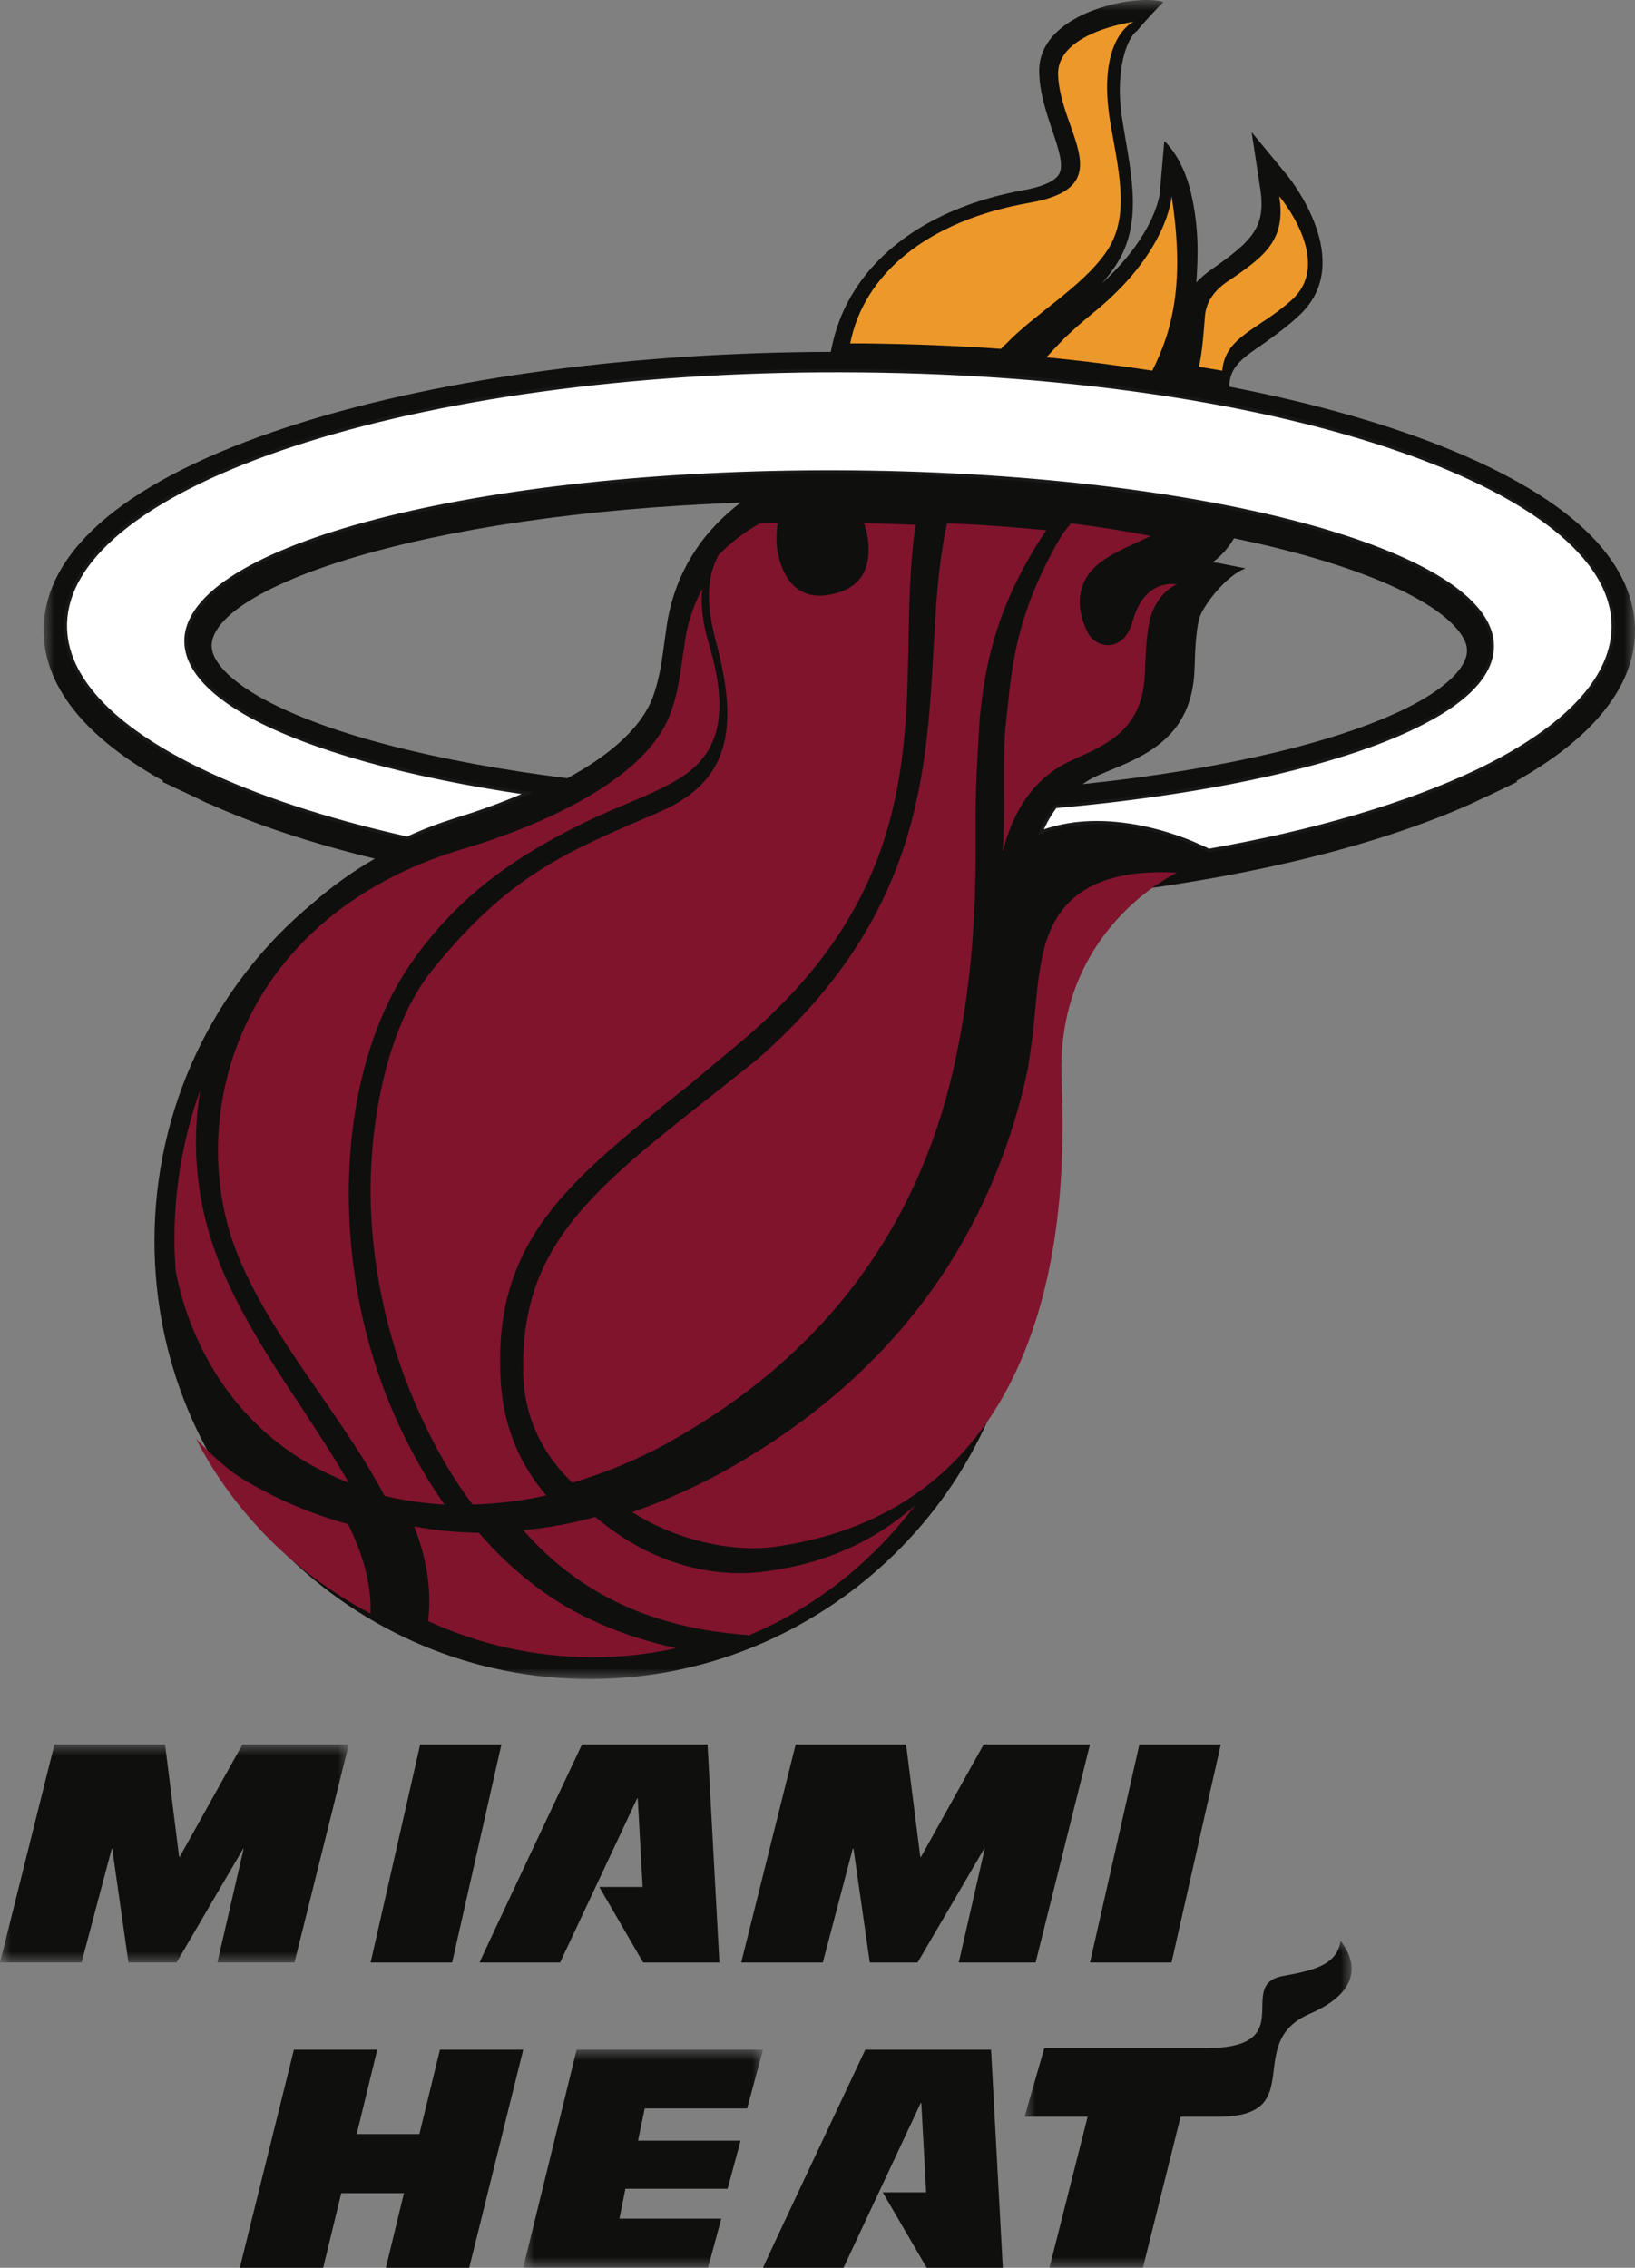 <?xml version="1.0" encoding="UTF-8"?>
<svg width="75px" height="104px" viewBox="0 0 75 104" version="1.1" xmlns="http://www.w3.org/2000/svg" xmlns:xlink="http://www.w3.org/1999/xlink">
    <rect x="0" y="0" width="75" height="104" fill="#808080" stroke="none"/>
    <!-- Generator: Sketch 54.1 (76490) - https://sketchapp.com -->
    <title>mdpi/Miami Heat</title>
    <desc>Created with Sketch.</desc>
    <defs>
        <polygon id="path-1" points="0 6.0779838e-05 73 6.0779838e-05 73 77 0 77"></polygon>
        <polygon id="path-3" points="0 9.09090909e-05 11 9.09090909e-05 11 10 0 10"></polygon>
        <polygon id="path-5" points="-9.67741935e-05 4.6875e-05 15 4.6875e-05 15 15 -9.67741935e-05 15"></polygon>
        <polygon id="path-7" points="0 -4.54545455e-05 16 -4.54545455e-05 16 10 0 10"></polygon>
    </defs>
    <g id="Site" stroke="none" stroke-width="1" fill="none" fill-rule="evenodd">
        <g id="Desktop:-Who-We-Are-" transform="translate(-461, -1128)">
            <g id="Miami-Heat" transform="translate(461, 1128)">
                <g id="Group-3" transform="translate(2, 0)">
                    <mask id="mask-2" fill="white">
                        <use xlink:href="#path-1"></use>
                    </mask>
                    <g id="Clip-2"></g>
                    <path d="M7.713,29.525 C7.945,26.957 17.12,23.583 31.974,23.051 C30.597,24.091 28.965,25.902 28.566,28.82 L28.412,29.929 C28.315,30.615 28.193,31.306 27.936,31.999 C27.362,33.498 25.758,34.754 24.022,35.69 C18.036,34.937 13.039,33.663 10.125,32.08 L10.12,32.08 C8.528,31.208 7.645,30.284 7.713,29.525 M64.763,28.765 C65.336,29.396 65.3,29.791 65.288,29.929 C65.226,30.648 64.328,31.525 62.809,32.325 C59.633,33.99 54.169,35.278 47.666,35.96 C47.951,35.754 48.265,35.59 48.605,35.461 L48.713,35.411 C50.581,34.652 52.695,33.787 52.795,30.678 C52.815,30.186 52.833,28.668 53.105,28.122 C53.457,27.438 54.34,26.363 55.133,26.066 C55.144,26.066 53.824,25.807 53.824,25.807 C53.755,25.807 53.678,25.807 53.623,25.786 C54.058,25.476 54.376,25.077 54.606,24.685 C59.892,25.78 63.441,27.29 64.763,28.765 M71.252,24.855 C68.462,21.771 62.307,19.266 54.384,17.732 C54.413,16.816 54.966,16.443 55.964,15.757 C56.472,15.389 57.055,14.981 57.638,14.425 C60.197,11.977 57.196,8.237 57.074,8.074 L55.414,6.058 L55.808,8.648 C56.085,10.426 55.439,11.057 53.515,12.395 C53.276,12.576 53.058,12.752 52.879,12.955 C52.956,11.774 53.013,10.447 52.621,8.795 C52.212,7.136 51.408,6.47 51.408,6.47 L51.2,8.869 C51.2,8.887 51.009,10.743 48.542,12.999 C48.762,12.752 48.955,12.507 49.132,12.245 C50.345,10.474 49.992,8.455 49.584,6.114 L49.504,5.627 C49.085,3.201 49.738,1.676 50.151,1.425 C50.552,0.921 51.36,0.098 51.36,0.098 C51.36,0.098 50.935,-0.099 49.738,0.065 C48.195,0.281 45.599,1.221 45.67,3.333 C45.696,4.28 45.998,5.159 46.26,5.953 C46.545,6.788 46.818,7.587 46.579,7.988 C46.395,8.308 45.814,8.569 44.92,8.726 C41.264,9.399 38.488,11.106 37.055,13.559 C36.575,14.372 36.281,15.229 36.11,16.137 C27.073,16.166 18.516,17.304 11.878,19.363 C4.438,21.678 0.338,24.834 0.019,28.472 C-0.146,30.401 0.711,33.154 5.487,35.813 L5.45,35.856 L6.807,36.495 L6.812,36.495 L7.524,36.842 L7.534,36.835 C9.738,37.834 12.318,38.679 15.196,39.379 C14.163,39.973 13.228,40.649 12.378,41.391 C7.754,45.207 5.086,50.88 5.086,56.91 C5.086,62.276 7.169,67.311 10.939,71.111 C14.717,74.902 19.737,77 25.07,77 C34.516,77 42.752,70.267 44.647,60.983 C46.26,56.135 46.079,50.921 46.003,48.954 C45.845,44.486 48.027,42.026 49.409,40.91 C55.724,40.114 61.31,38.723 65.476,36.863 L66.145,36.546 L66.157,36.546 L67.598,35.856 L67.561,35.813 C70.9,33.936 72.767,31.72 72.98,29.379 C73.118,27.796 72.54,26.283 71.252,24.855" id="Fill-1" fill="#0F0F0E" mask="url(#mask-2)"></path>
                </g>
                <path d="M56.068,17 C56.197,15.421 57.754,15.116 59.27,13.742 C61.205,11.964 58.681,9 58.681,9 C58.997,10.994 58.041,11.75 56.289,12.923 C55.736,13.302 55.331,13.812 55.275,14.488 C55.21,15.223 55.171,16.014 55,16.824 C55.358,16.882 55.718,16.944 56.068,17" id="Fill-4" fill="#ED982A"></path>
                <path d="M50.103,14.384 C49.643,14.759 49.215,15.136 48.822,15.517 C48.528,15.817 48.257,16.102 48,16.388 C49.67,16.549 51.29,16.756 52.857,17 C53.859,15.019 54.328,12.793 53.745,9 C53.745,9 53.597,11.578 50.103,14.384" id="Fill-6" fill="#ED982A"></path>
                <path d="M39.692,15.75 C41.817,15.777 43.886,15.852 45.917,16 C45.987,15.919 46.047,15.852 46.122,15.797 C47.473,14.383 49.579,13.198 50.704,11.615 C51.827,10.048 51.374,8.116 50.959,5.779 C50.236,1.742 52,1 52,1 C52,1 48.472,1.471 48.536,3.431 C48.63,6.078 51.459,8.568 47.202,9.304 C42.535,10.125 39.627,12.566 39,15.75 L39.692,15.75" id="Fill-8" fill="#ED982A"></path>
                <polygon id="Fill-10" fill="#0F0F0E" points="20.74 90 23 80 19.274 80 17 90"></polygon>
                <path d="M29.254,82.471 L29.479,86.537 L27.491,86.537 L29.502,90 L33,90 L32.456,80 L26.697,80 C26.697,80 21.974,90 22,90 L25.692,90 L29.229,82.471 L29.254,82.471" id="Fill-12" fill="#0F0F0E"></path>
                <polygon id="Fill-14" fill="#0F0F0E" points="18.529 100.579 17.7 104 21.522 104 24 94 20.181 94 19.237 97.868 16.363 97.868 17.304 94 13.482 94 11 104 14.824 104 15.654 100.579"></polygon>
                <g id="Group-18" transform="translate(24, 94)">
                    <mask id="mask-4" fill="white">
                        <use xlink:href="#path-3"></use>
                    </mask>
                    <g id="Clip-17"></g>
                    <polygon id="Fill-16" fill="#0F0F0E" mask="url(#mask-4)" points="4.414 7.746 4.688 6.376 9.377 6.376 9.971 4.17 5.267 4.17 5.575 2.693 10.272 2.693 11 9.09090909e-05 2.451 9.09090909e-05 0 10 8.476 10 9.088 7.746"></polygon>
                </g>
                <polygon id="Fill-19" fill="#0F0F0E" points="53.74 90 56 80 52.265 80 50 90"></polygon>
                <g id="Group-23" transform="translate(47, 89)">
                    <mask id="mask-6" fill="white">
                        <use xlink:href="#path-5"></use>
                    </mask>
                    <g id="Clip-22"></g>
                    <path d="M14.497,4.6875e-05 C15.067,0.748 15.693,2.224 13.062,3.361 C9.995,4.696 13.072,8.073 8.875,8.073 L7.156,8.073 L5.427,15 L1.139,15 L2.892,8.073 L-9.67741935e-05,8.073 L0.904,4.927 L8.316,4.927 C12.695,4.927 9.621,2.008 11.862,1.617 C13.389,1.343 14.325,1.075 14.497,4.6875e-05" id="Fill-21" fill="#0F0F0E" mask="url(#mask-6)"></path>
                </g>
                <g id="Group-26" transform="translate(0, 80)">
                    <mask id="mask-8" fill="white">
                        <use xlink:href="#path-7"></use>
                    </mask>
                    <g id="Clip-25"></g>
                    <polygon id="Fill-24" fill="#0F0F0E" mask="url(#mask-8)" points="8.217 5.157 7.572 -4.54545455e-05 2.497 -4.54545455e-05 -9.41176471e-05 10 3.741 10 5.126 4.78 5.148 4.78 5.892 10 8.1 10 11.155 4.78 11.176 4.78 9.972 10 13.508 10 16 -4.54545455e-05 11.122 -4.54545455e-05 8.241 5.157"></polygon>
                </g>
                <polygon id="Fill-27" fill="#0F0F0E" points="42.215 85.157 41.563 80 36.499 80 34 90 37.744 90 39.117 84.78 39.151 84.78 39.899 90 42.091 90 45.145 84.78 45.171 84.78 43.98 90 47.505 90 50 80 45.123 80 42.247 85.157"></polygon>
                <path d="M42.262,96.447 L42.484,100.54 L40.491,100.54 L42.51,104 L46,104 L45.461,94 L39.693,94 C39.693,94 34.973,104 35,104 L38.692,104 L42.233,96.447 L42.262,96.447" id="Fill-29" fill="#0F0F0E"></path>
                <path d="M8.059,58.292 C8.579,60.998 10.078,64.242 13.066,66.406 C13.968,67.074 14.957,67.583 16,68 C15.351,66.866 14.601,65.732 13.837,64.555 C12.405,62.399 10.935,60.159 9.992,57.728 C9.033,55.231 8.759,52.624 9.18,50 C8.419,52.137 8,54.441 8,56.85 C8,57.337 8.03,57.808 8.059,58.292" id="Fill-31" fill="#80142D"></path>
                <path d="M39.642,24 C39.715,24.226 39.769,24.454 39.807,24.669 C39.98,25.973 39.59,27.028 37.978,27.287 C36.317,27.546 35.751,26.12 35.622,24.958 C35.609,24.548 35.636,24.226 35.673,24 C35.392,24 35.123,24 34.848,24.007 C34.305,24.305 33.617,24.781 32.952,25.458 C32.624,26.147 32.226,27.123 32.837,29.411 C33.923,33.451 33.461,35.87 30.193,37.26 C26.034,39.049 23.371,40.082 19.795,44.531 C18.103,46.646 17.171,50.158 17.019,53.688 C16.871,57.112 17.582,60.775 18.797,63.767 C19.615,65.778 20.564,67.53 21.685,69 C22.802,68.965 23.933,68.831 25.06,68.579 C23.814,67.139 23.105,65.388 22.973,63.42 C22.55,56.89 26.102,54.137 31.567,49.794 L34.016,47.751 C43.778,39.551 40.927,31.199 42,24.07 C41.23,24.043 40.445,24.007 39.642,24" id="Fill-33" fill="#80142D"></path>
                <path d="M43.441,24 C43.135,25.4 42.994,26.893 42.899,28.431 C42.514,34.638 42.7,41.665 34.666,48.643 L32.249,50.559 C26.871,54.784 23.801,57.414 24.01,63.146 C24.079,65.042 24.896,66.693 26.257,68 C27.754,67.543 29.243,66.948 30.663,66.152 C37.662,62.269 42.045,56.462 43.734,49.027 C44.79,44.327 44.769,40.492 44.754,37.432 C44.741,35.866 44.95,32.832 44.95,32.832 C45.174,30.904 45.492,28.205 47.766,24.66 C47.84,24.545 47.918,24.435 48,24.319 C46.543,24.179 45.024,24.057 43.441,24" id="Fill-35" fill="#80142D"></path>
                <path d="M47.785,43.978 L47.785,43.943 L47.785,43.987 C47.557,45.107 47.502,46.375 47.352,47.627 C47.279,48.118 47.218,48.572 47.15,49.022 C47.112,49.159 47.084,49.286 47.062,49.421 C45.247,57.325 40.533,63.48 32.955,67.614 C31.645,68.308 30.331,68.887 29,69.347 C31.223,70.757 33.815,71.188 35.592,70.929 C42.397,69.949 45.711,65.717 47.313,61.15 C48.956,56.497 48.77,51.509 48.696,49.453 C48.438,42.567 54,40.019 54,40.019 C49.677,39.792 48.255,41.605 47.785,43.978" id="Fill-37" fill="#80142D"></path>
                <path d="M41.918,69.081 C39.366,71.334 36.614,71.84 35.37,72.031 C32.917,72.431 30.005,71.812 27.43,69.663 C27.387,69.64 27.352,69.596 27.307,69.568 C26.203,69.871 25.097,70.076 24,70.171 C26.521,73.043 29.832,74.663 34.276,74.98 C34.298,75 34.315,75 34.338,75 L34.344,75 C37.365,73.743 40.004,71.65 42,69 C41.973,69.032 41.954,69.052 41.918,69.081" id="Fill-39" fill="#80142D"></path>
                <path d="M16.997,74 C17.041,72.623 16.636,71.262 15.968,69.897 C14.367,69.456 12.81,68.815 11.308,67.932 C10.456,67.452 9.693,66.698 9.012,66.007 C9.012,66 9.012,66 9,66 C10.738,69.372 13.543,72.181 16.997,74" id="Fill-41" fill="#80142D"></path>
                <path d="M30.977,75.578 C28.512,75.015 26.404,74.138 24.557,72.736 C23.611,72.017 22.746,71.21 21.968,70.294 C20.971,70.282 19.979,70.186 19,70 C19.545,71.414 19.814,72.841 19.638,74.343 C21.941,75.402 24.508,76 27.203,76 C28.506,76 29.774,75.86 31,75.589 C30.994,75.589 30.984,75.589 30.977,75.578" id="Fill-43" fill="#80142D"></path>
                <path d="M51.96,28.481 C51.563,29.955 50.262,29.775 49.879,28.979 C49.279,27.733 49.511,26.756 50.13,26.1 C50.76,25.437 51.782,25.071 52.777,24.582 C52.777,24.579 52.777,24.579 52.788,24.579 C51.638,24.36 50.417,24.16 49.117,24 C49.108,24.02 49.085,24.04 49.073,24.061 C48.96,24.207 48.84,24.345 48.733,24.502 C46.684,27.93 46.424,30.454 46.224,32.421 L46.156,33.029 C46.037,34.042 46.053,35.327 46.058,36.828 L46.058,37.466 C46.049,37.976 46.025,38.503 46,39 L46.033,39 C46.053,38.8 46.058,38.721 46.058,38.822 C46.64,36.767 47.708,35.52 49.206,34.848 C50.838,34.114 52.446,33.444 52.522,30.813 C52.554,29.734 52.628,28.636 52.858,28.064 C53.262,27.05 54,26.792 54,26.792 C53.211,26.7 52.345,27.071 51.96,28.481" id="Fill-45" fill="#80142D"></path>
                <path d="M10.919,57.587 C11.814,59.786 13.27,61.894 14.682,63.934 C15.763,65.513 16.83,67.051 17.642,68.602 C18.534,68.814 19.456,68.948 20.389,69 C19.43,67.638 18.581,66.086 17.849,64.321 C15.042,57.449 15.448,48.959 18.938,44.054 C20.735,41.509 22.896,39.789 25.673,38.304 C28.059,37.012 29.557,36.65 31.068,35.76 C32.721,34.775 33.611,33.173 32.52,29.54 C32.201,28.479 32.143,27.644 32.213,27 C31.835,27.712 31.538,28.542 31.403,29.512 L31.41,29.503 C31.234,30.529 31.169,31.664 30.717,32.809 C29.26,36.561 22.192,38.654 21.259,38.925 C18.571,39.724 16.421,40.932 14.744,42.399 C9.907,46.628 9.042,52.972 10.919,57.587" id="Fill-47" fill="#80142D"></path>
                <path d="M39.529,17.006 C19.926,16.796 3.585,21.894 3.016,28.354 C2.786,30.94 5.101,33.339 9.205,35.32 C11.735,36.542 14.959,37.606 18.686,38.441 C19.426,38.094 20.205,37.809 21.024,37.55 C21.677,37.351 22.877,36.955 24.193,36.38 C18.704,35.583 14.262,34.335 11.526,32.857 C9.516,31.755 8.431,30.522 8.537,29.219 C8.924,24.884 22.643,21.487 39.186,21.646 C55.731,21.815 68.832,25.47 68.447,29.816 C68.345,31.005 67.249,32.113 65.381,33.091 C61.925,34.929 55.823,36.327 48.418,36.987 C48.153,37.338 47.924,37.732 47.748,38.164 C51.115,36.889 54.996,38.79 54.996,38.79 C54.996,38.79 55.258,38.893 55.444,39 C60.361,38.135 64.582,36.875 67.756,35.364 C71.497,33.564 73.773,31.408 73.985,29.06 C74.545,22.592 59.124,17.189 39.529,17.006" id="Fill-49" fill="#FFFFFF"></path>
                <path d="M39.529,17.006 C19.926,16.796 3.585,21.894 3.015,28.354 C2.787,30.94 5.101,33.339 9.205,35.32 C11.735,36.542 14.959,37.606 18.686,38.441 C19.426,38.094 20.205,37.809 21.024,37.55 C21.677,37.351 22.876,36.955 24.193,36.38 C18.704,35.583 14.262,34.335 11.526,32.857 C9.516,31.755 8.431,30.522 8.537,29.219 C8.924,24.884 22.643,21.487 39.186,21.646 C55.731,21.815 68.832,25.47 68.447,29.816 C68.345,31.005 67.249,32.113 65.381,33.091 C61.925,34.929 55.823,36.327 48.418,36.987 C48.153,37.338 47.924,37.732 47.748,38.164 C51.115,36.889 54.996,38.79 54.996,38.79 C54.996,38.79 55.258,38.893 55.444,39 C60.361,38.135 64.582,36.875 67.756,35.365 C71.497,33.564 73.773,31.408 73.985,29.06 C74.545,22.592 59.124,17.189 39.529,17.006 Z" id="Stroke-51" stroke="#191818" stroke-width="0.149"></path>
            </g>
        </g>
        <g id="Raw-Engineering-BLACK"></g>
    </g>
</svg>
